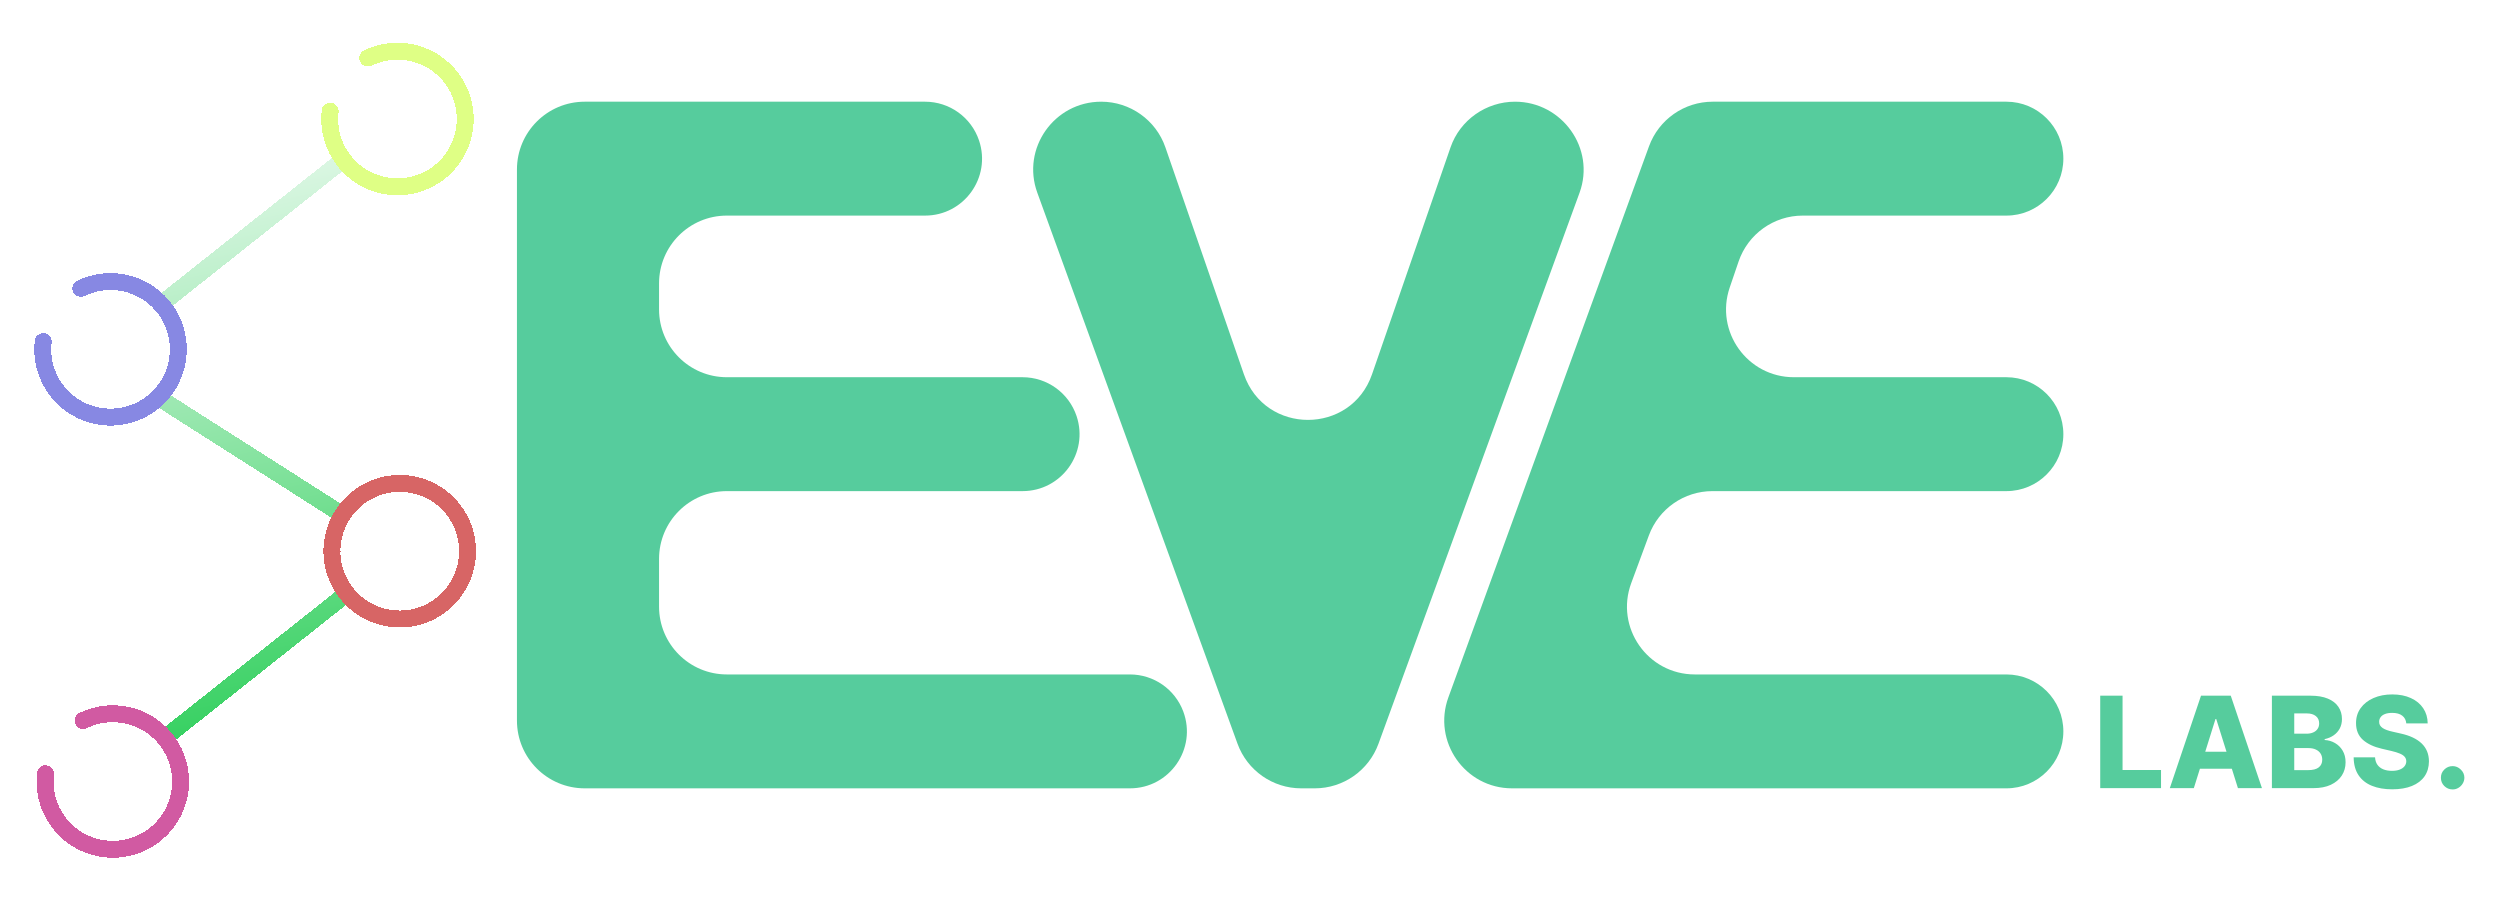 <svg width="295" height="106" viewBox="0 0 295 106" fill="none" xmlns="http://www.w3.org/2000/svg">
<g filter="url(#filter0_d_27_26)">
<path d="M194.584 13.263C195.734 10.103 198.738 8 202.101 8H236.756C240.467 8 243.476 11.009 243.476 14.72V14.72C243.476 18.431 240.467 21.44 236.756 21.44H212.725C209.302 21.44 206.257 23.619 205.153 26.859L204.106 29.931C202.337 35.121 206.195 40.512 211.678 40.512H236.756C240.467 40.512 243.476 43.521 243.476 47.232V47.232C243.476 50.943 240.467 53.952 236.756 53.952H202.071C198.723 53.952 195.729 56.037 194.568 59.177L192.485 64.809C190.553 70.034 194.418 75.584 199.988 75.584H236.756C240.467 75.584 243.476 78.593 243.476 82.304V82.304C243.476 86.015 240.467 89.024 236.756 89.024H178.426C172.873 89.024 169.009 83.505 170.909 78.287L194.584 13.263Z" fill="#56CC9D"/>
<path d="M129.943 8C133.353 8 136.4 10.162 137.515 13.384L146.78 40.164C149.264 47.343 159.417 47.343 161.9 40.164L171.165 13.384C172.28 10.162 175.364 8 178.774 8V8C184.33 8 188.292 13.524 186.388 18.742L162.659 83.766C161.507 86.924 158.504 89.024 155.143 89.024H153.545C150.18 89.024 147.175 86.918 146.026 83.756L122.399 18.732C120.504 13.515 124.392 8 129.943 8V8Z" fill="#56CC9D"/>
<path d="M61 16C61 11.582 64.582 8 69 8H109.158C112.046 8 114.611 9.845 115.529 12.583V12.583C116.99 16.937 113.75 21.44 109.158 21.44H85.768C81.35 21.44 77.768 25.022 77.768 29.44V32.512C77.768 36.93 81.35 40.512 85.768 40.512H120.663C123.553 40.512 126.118 42.359 127.036 45.098V45.098C128.493 49.452 125.254 53.952 120.663 53.952H85.768C81.35 53.952 77.768 57.534 77.768 61.952V67.584C77.768 72.002 81.35 75.584 85.768 75.584H133.33C136.138 75.584 138.649 77.329 139.628 79.961V79.961C141.262 84.351 138.015 89.024 133.33 89.024H69C64.582 89.024 61 85.442 61 81.024V16Z" fill="#56CC9D"/>
</g>
<g filter="url(#filter1_d_27_26)">
<path d="M247.826 89V78.091H250.462V86.859H255.001V89H247.826ZM258.872 89H256.038L259.719 78.091H263.229L266.91 89H264.076L261.514 80.84H261.429L258.872 89ZM258.494 84.707H264.417V86.71H258.494V84.707ZM268.084 89V78.091H272.633C273.45 78.091 274.134 78.206 274.684 78.437C275.238 78.668 275.654 78.991 275.931 79.407C276.211 79.822 276.351 80.303 276.351 80.85C276.351 81.266 276.264 81.637 276.09 81.963C275.916 82.287 275.677 82.555 275.371 82.768C275.066 82.981 274.713 83.13 274.311 83.215V83.322C274.752 83.343 275.158 83.462 275.531 83.679C275.908 83.895 276.209 84.197 276.437 84.584C276.664 84.968 276.778 85.422 276.778 85.948C276.778 86.534 276.628 87.058 276.33 87.519C276.032 87.977 275.6 88.34 275.036 88.606C274.471 88.869 273.786 89 272.98 89H268.084ZM270.721 86.875H272.351C272.923 86.875 273.344 86.766 273.614 86.55C273.887 86.333 274.024 86.031 274.024 85.644C274.024 85.364 273.958 85.122 273.827 84.92C273.695 84.714 273.509 84.556 273.267 84.446C273.026 84.332 272.736 84.275 272.399 84.275H270.721V86.875ZM270.721 82.576H272.181C272.468 82.576 272.724 82.528 272.948 82.432C273.171 82.336 273.345 82.198 273.47 82.017C273.598 81.836 273.661 81.617 273.661 81.362C273.661 80.996 273.532 80.708 273.273 80.499C273.013 80.289 272.664 80.184 272.223 80.184H270.721V82.576ZM283.942 81.362C283.907 80.971 283.748 80.667 283.468 80.451C283.191 80.231 282.795 80.12 282.28 80.12C281.939 80.12 281.655 80.165 281.428 80.254C281.201 80.342 281.03 80.465 280.916 80.621C280.803 80.774 280.744 80.95 280.741 81.148C280.734 81.312 280.766 81.456 280.837 81.58C280.911 81.704 281.018 81.814 281.156 81.91C281.298 82.002 281.469 82.084 281.668 82.155C281.866 82.226 282.09 82.288 282.339 82.342L283.276 82.555C283.816 82.672 284.292 82.828 284.704 83.023C285.119 83.219 285.467 83.451 285.748 83.721C286.032 83.991 286.247 84.302 286.392 84.653C286.538 85.005 286.612 85.399 286.616 85.836C286.612 86.525 286.438 87.116 286.094 87.61C285.75 88.103 285.254 88.481 284.608 88.744C283.965 89.007 283.189 89.138 282.28 89.138C281.367 89.138 280.572 89.002 279.894 88.728C279.215 88.455 278.688 88.039 278.312 87.482C277.935 86.924 277.742 86.219 277.731 85.367H280.256C280.277 85.719 280.371 86.012 280.538 86.246C280.705 86.481 280.934 86.658 281.225 86.779C281.52 86.9 281.861 86.96 282.248 86.96C282.603 86.96 282.905 86.912 283.154 86.816C283.406 86.72 283.599 86.587 283.734 86.416C283.869 86.246 283.938 86.051 283.942 85.831C283.938 85.625 283.875 85.449 283.75 85.303C283.626 85.154 283.434 85.026 283.175 84.92C282.919 84.81 282.593 84.709 282.195 84.616L281.055 84.35C280.11 84.133 279.366 83.783 278.823 83.3C278.28 82.814 278.01 82.157 278.013 81.329C278.01 80.655 278.191 80.064 278.557 79.556C278.922 79.048 279.429 78.652 280.075 78.368C280.721 78.084 281.458 77.942 282.285 77.942C283.131 77.942 283.864 78.086 284.485 78.373C285.11 78.657 285.595 79.057 285.94 79.572C286.284 80.087 286.46 80.683 286.467 81.362H283.942ZM289.413 89.154C289.029 89.154 288.701 89.019 288.427 88.75C288.157 88.48 288.024 88.153 288.028 87.769C288.024 87.393 288.157 87.072 288.427 86.805C288.701 86.535 289.029 86.401 289.413 86.401C289.775 86.401 290.094 86.535 290.371 86.805C290.652 87.072 290.794 87.393 290.797 87.769C290.794 88.025 290.726 88.258 290.595 88.467C290.467 88.677 290.299 88.844 290.089 88.968C289.883 89.092 289.658 89.154 289.413 89.154Z" fill="#56CC9D"/>
</g>
<g filter="url(#filter2_d_27_26)">
<path d="M40.224 15.072L19.014 31.881M18.064 42.501L41.142 57.204M40.493 66.379L19.283 83.188" stroke="url(#paint0_linear_27_26)" stroke-width="2" shape-rendering="crispEdges"/>
</g>
<g filter="url(#filter3_d_27_26)">
<path d="M43.398 2.849C44.995 2.072 46.806 1.848 48.544 2.213C50.282 2.578 51.85 3.511 52.999 4.865C54.148 6.219 54.815 7.918 54.892 9.693C54.97 11.467 54.455 13.217 53.428 14.667C52.401 16.116 50.921 17.183 49.221 17.698C47.521 18.213 45.698 18.148 44.039 17.513C42.38 16.878 40.98 15.709 40.059 14.189C39.138 12.67 38.749 10.888 38.953 9.123" stroke="#DFFF85" stroke-width="2" stroke-linecap="round" stroke-linejoin="round" shape-rendering="crispEdges"/>
</g>
<g filter="url(#filter4_d_27_26)">
<path d="M55.167 60.999C55.178 63.121 54.347 65.16 52.854 66.668C51.362 68.177 49.331 69.03 47.209 69.041C45.088 69.052 43.049 68.22 41.541 66.728C40.032 65.236 39.179 63.205 39.167 61.083C39.156 58.962 39.989 56.922 41.481 55.414C42.974 53.906 45.004 53.052 47.125 53.041C49.247 53.03 51.287 53.862 52.795 55.355C54.303 56.847 55.156 58.877 55.167 60.999Z" stroke="#D76565" stroke-width="2" shape-rendering="crispEdges"/>
</g>
<g filter="url(#filter5_d_27_26)">
<path d="M9.54 30.027C11.137 29.25 12.948 29.026 14.686 29.391C16.425 29.756 17.992 30.689 19.141 32.044C20.291 33.398 20.957 35.096 21.034 36.871C21.112 38.646 20.597 40.395 19.57 41.845C18.543 43.294 17.063 44.361 15.363 44.876C13.663 45.391 11.84 45.326 10.181 44.691C8.522 44.056 7.122 42.887 6.201 41.368C5.28 39.849 4.891 38.066 5.095 36.302" stroke="#8788E3" stroke-width="2" stroke-linecap="round" stroke-linejoin="round" shape-rendering="crispEdges"/>
</g>
<g filter="url(#filter6_d_27_26)">
<path d="M9.808 81.026C11.405 80.249 13.216 80.025 14.954 80.39C16.692 80.755 18.26 81.689 19.409 83.043C20.558 84.397 21.224 86.096 21.302 87.87C21.38 89.645 20.865 91.395 19.838 92.844C18.811 94.293 17.331 95.36 15.631 95.875C13.931 96.391 12.108 96.326 10.449 95.69C8.79 95.055 7.39 93.886 6.469 92.367C5.548 90.848 5.159 89.066 5.363 87.301" stroke="#D15AA2" stroke-width="2" stroke-linecap="round" stroke-linejoin="round" shape-rendering="crispEdges"/>
</g>
<defs>
<filter id="filter0_d_27_26" x="57" y="8" width="190.476" height="89.024" filterUnits="userSpaceOnUse" color-interpolation-filters="sRGB">
<feFlood flood-opacity="0" result="BackgroundImageFix"/>
<feColorMatrix in="SourceAlpha" type="matrix" values="0 0 0 0 0 0 0 0 0 0 0 0 0 0 0 0 0 0 127 0" result="hardAlpha"/>
<feOffset dy="4"/>
<feGaussianBlur stdDeviation="2"/>
<feComposite in2="hardAlpha" operator="out"/>
<feColorMatrix type="matrix" values="0 0 0 0 0 0 0 0 0 0 0 0 0 0 0 0 0 0 0.25 0"/>
<feBlend mode="normal" in2="BackgroundImageFix" result="effect1_dropShadow_27_26"/>
<feBlend mode="normal" in="SourceGraphic" in2="effect1_dropShadow_27_26" result="shape"/>
</filter>
<filter id="filter1_d_27_26" x="243.826" y="77.942" width="50.972" height="19.213" filterUnits="userSpaceOnUse" color-interpolation-filters="sRGB">
<feFlood flood-opacity="0" result="BackgroundImageFix"/>
<feColorMatrix in="SourceAlpha" type="matrix" values="0 0 0 0 0 0 0 0 0 0 0 0 0 0 0 0 0 0 127 0" result="hardAlpha"/>
<feOffset dy="4"/>
<feGaussianBlur stdDeviation="2"/>
<feComposite in2="hardAlpha" operator="out"/>
<feColorMatrix type="matrix" values="0 0 0 0 0 0 0 0 0 0 0 0 0 0 0 0 0 0 0.25 0"/>
<feBlend mode="normal" in2="BackgroundImageFix" result="effect1_dropShadow_27_26"/>
<feBlend mode="normal" in="SourceGraphic" in2="effect1_dropShadow_27_26" result="shape"/>
</filter>
<filter id="filter2_d_27_26" x="13.527" y="14.288" width="32.152" height="77.684" filterUnits="userSpaceOnUse" color-interpolation-filters="sRGB">
<feFlood flood-opacity="0" result="BackgroundImageFix"/>
<feColorMatrix in="SourceAlpha" type="matrix" values="0 0 0 0 0 0 0 0 0 0 0 0 0 0 0 0 0 0 127 0" result="hardAlpha"/>
<feOffset dy="4"/>
<feGaussianBlur stdDeviation="2"/>
<feComposite in2="hardAlpha" operator="out"/>
<feColorMatrix type="matrix" values="0 0 0 0 0 0 0 0 0 0 0 0 0 0 0 0 0 0 0.25 0"/>
<feBlend mode="normal" in2="BackgroundImageFix" result="effect1_dropShadow_27_26"/>
<feBlend mode="normal" in="SourceGraphic" in2="effect1_dropShadow_27_26" result="shape"/>
</filter>
<filter id="filter3_d_27_26" x="33.9" y="1.042" width="26" height="26" filterUnits="userSpaceOnUse" color-interpolation-filters="sRGB">
<feFlood flood-opacity="0" result="BackgroundImageFix"/>
<feColorMatrix in="SourceAlpha" type="matrix" values="0 0 0 0 0 0 0 0 0 0 0 0 0 0 0 0 0 0 127 0" result="hardAlpha"/>
<feOffset dy="4"/>
<feGaussianBlur stdDeviation="2"/>
<feComposite in2="hardAlpha" operator="out"/>
<feColorMatrix type="matrix" values="0 0 0 0 0 0 0 0 0 0 0 0 0 0 0 0 0 0 0.25 0"/>
<feBlend mode="normal" in2="BackgroundImageFix" result="effect1_dropShadow_27_26"/>
<feBlend mode="normal" in="SourceGraphic" in2="effect1_dropShadow_27_26" result="shape"/>
</filter>
<filter id="filter4_d_27_26" x="34.167" y="52.041" width="26" height="26" filterUnits="userSpaceOnUse" color-interpolation-filters="sRGB">
<feFlood flood-opacity="0" result="BackgroundImageFix"/>
<feColorMatrix in="SourceAlpha" type="matrix" values="0 0 0 0 0 0 0 0 0 0 0 0 0 0 0 0 0 0 127 0" result="hardAlpha"/>
<feOffset dy="4"/>
<feGaussianBlur stdDeviation="2"/>
<feComposite in2="hardAlpha" operator="out"/>
<feColorMatrix type="matrix" values="0 0 0 0 0 0 0 0 0 0 0 0 0 0 0 0 0 0 0.25 0"/>
<feBlend mode="normal" in2="BackgroundImageFix" result="effect1_dropShadow_27_26"/>
<feBlend mode="normal" in="SourceGraphic" in2="effect1_dropShadow_27_26" result="shape"/>
</filter>
<filter id="filter5_d_27_26" x="0.042" y="28.22" width="26" height="26" filterUnits="userSpaceOnUse" color-interpolation-filters="sRGB">
<feFlood flood-opacity="0" result="BackgroundImageFix"/>
<feColorMatrix in="SourceAlpha" type="matrix" values="0 0 0 0 0 0 0 0 0 0 0 0 0 0 0 0 0 0 127 0" result="hardAlpha"/>
<feOffset dy="4"/>
<feGaussianBlur stdDeviation="2"/>
<feComposite in2="hardAlpha" operator="out"/>
<feColorMatrix type="matrix" values="0 0 0 0 0 0 0 0 0 0 0 0 0 0 0 0 0 0 0.25 0"/>
<feBlend mode="normal" in2="BackgroundImageFix" result="effect1_dropShadow_27_26"/>
<feBlend mode="normal" in="SourceGraphic" in2="effect1_dropShadow_27_26" result="shape"/>
</filter>
<filter id="filter6_d_27_26" x="0.31" y="79.219" width="26" height="26" filterUnits="userSpaceOnUse" color-interpolation-filters="sRGB">
<feFlood flood-opacity="0" result="BackgroundImageFix"/>
<feColorMatrix in="SourceAlpha" type="matrix" values="0 0 0 0 0 0 0 0 0 0 0 0 0 0 0 0 0 0 127 0" result="hardAlpha"/>
<feOffset dy="4"/>
<feGaussianBlur stdDeviation="2"/>
<feComposite in2="hardAlpha" operator="out"/>
<feColorMatrix type="matrix" values="0 0 0 0 0 0 0 0 0 0 0 0 0 0 0 0 0 0 0.25 0"/>
<feBlend mode="normal" in2="BackgroundImageFix" result="effect1_dropShadow_27_26"/>
<feBlend mode="normal" in="SourceGraphic" in2="effect1_dropShadow_27_26" result="shape"/>
</filter>
<linearGradient id="paint0_linear_27_26" x1="26.599" y1="3.131" x2="45.099" y2="87.631" gradientUnits="userSpaceOnUse">
<stop stop-color="white"/>
<stop offset="1" stop-color="#1FCB4F"/>
</linearGradient>
</defs>
</svg>
